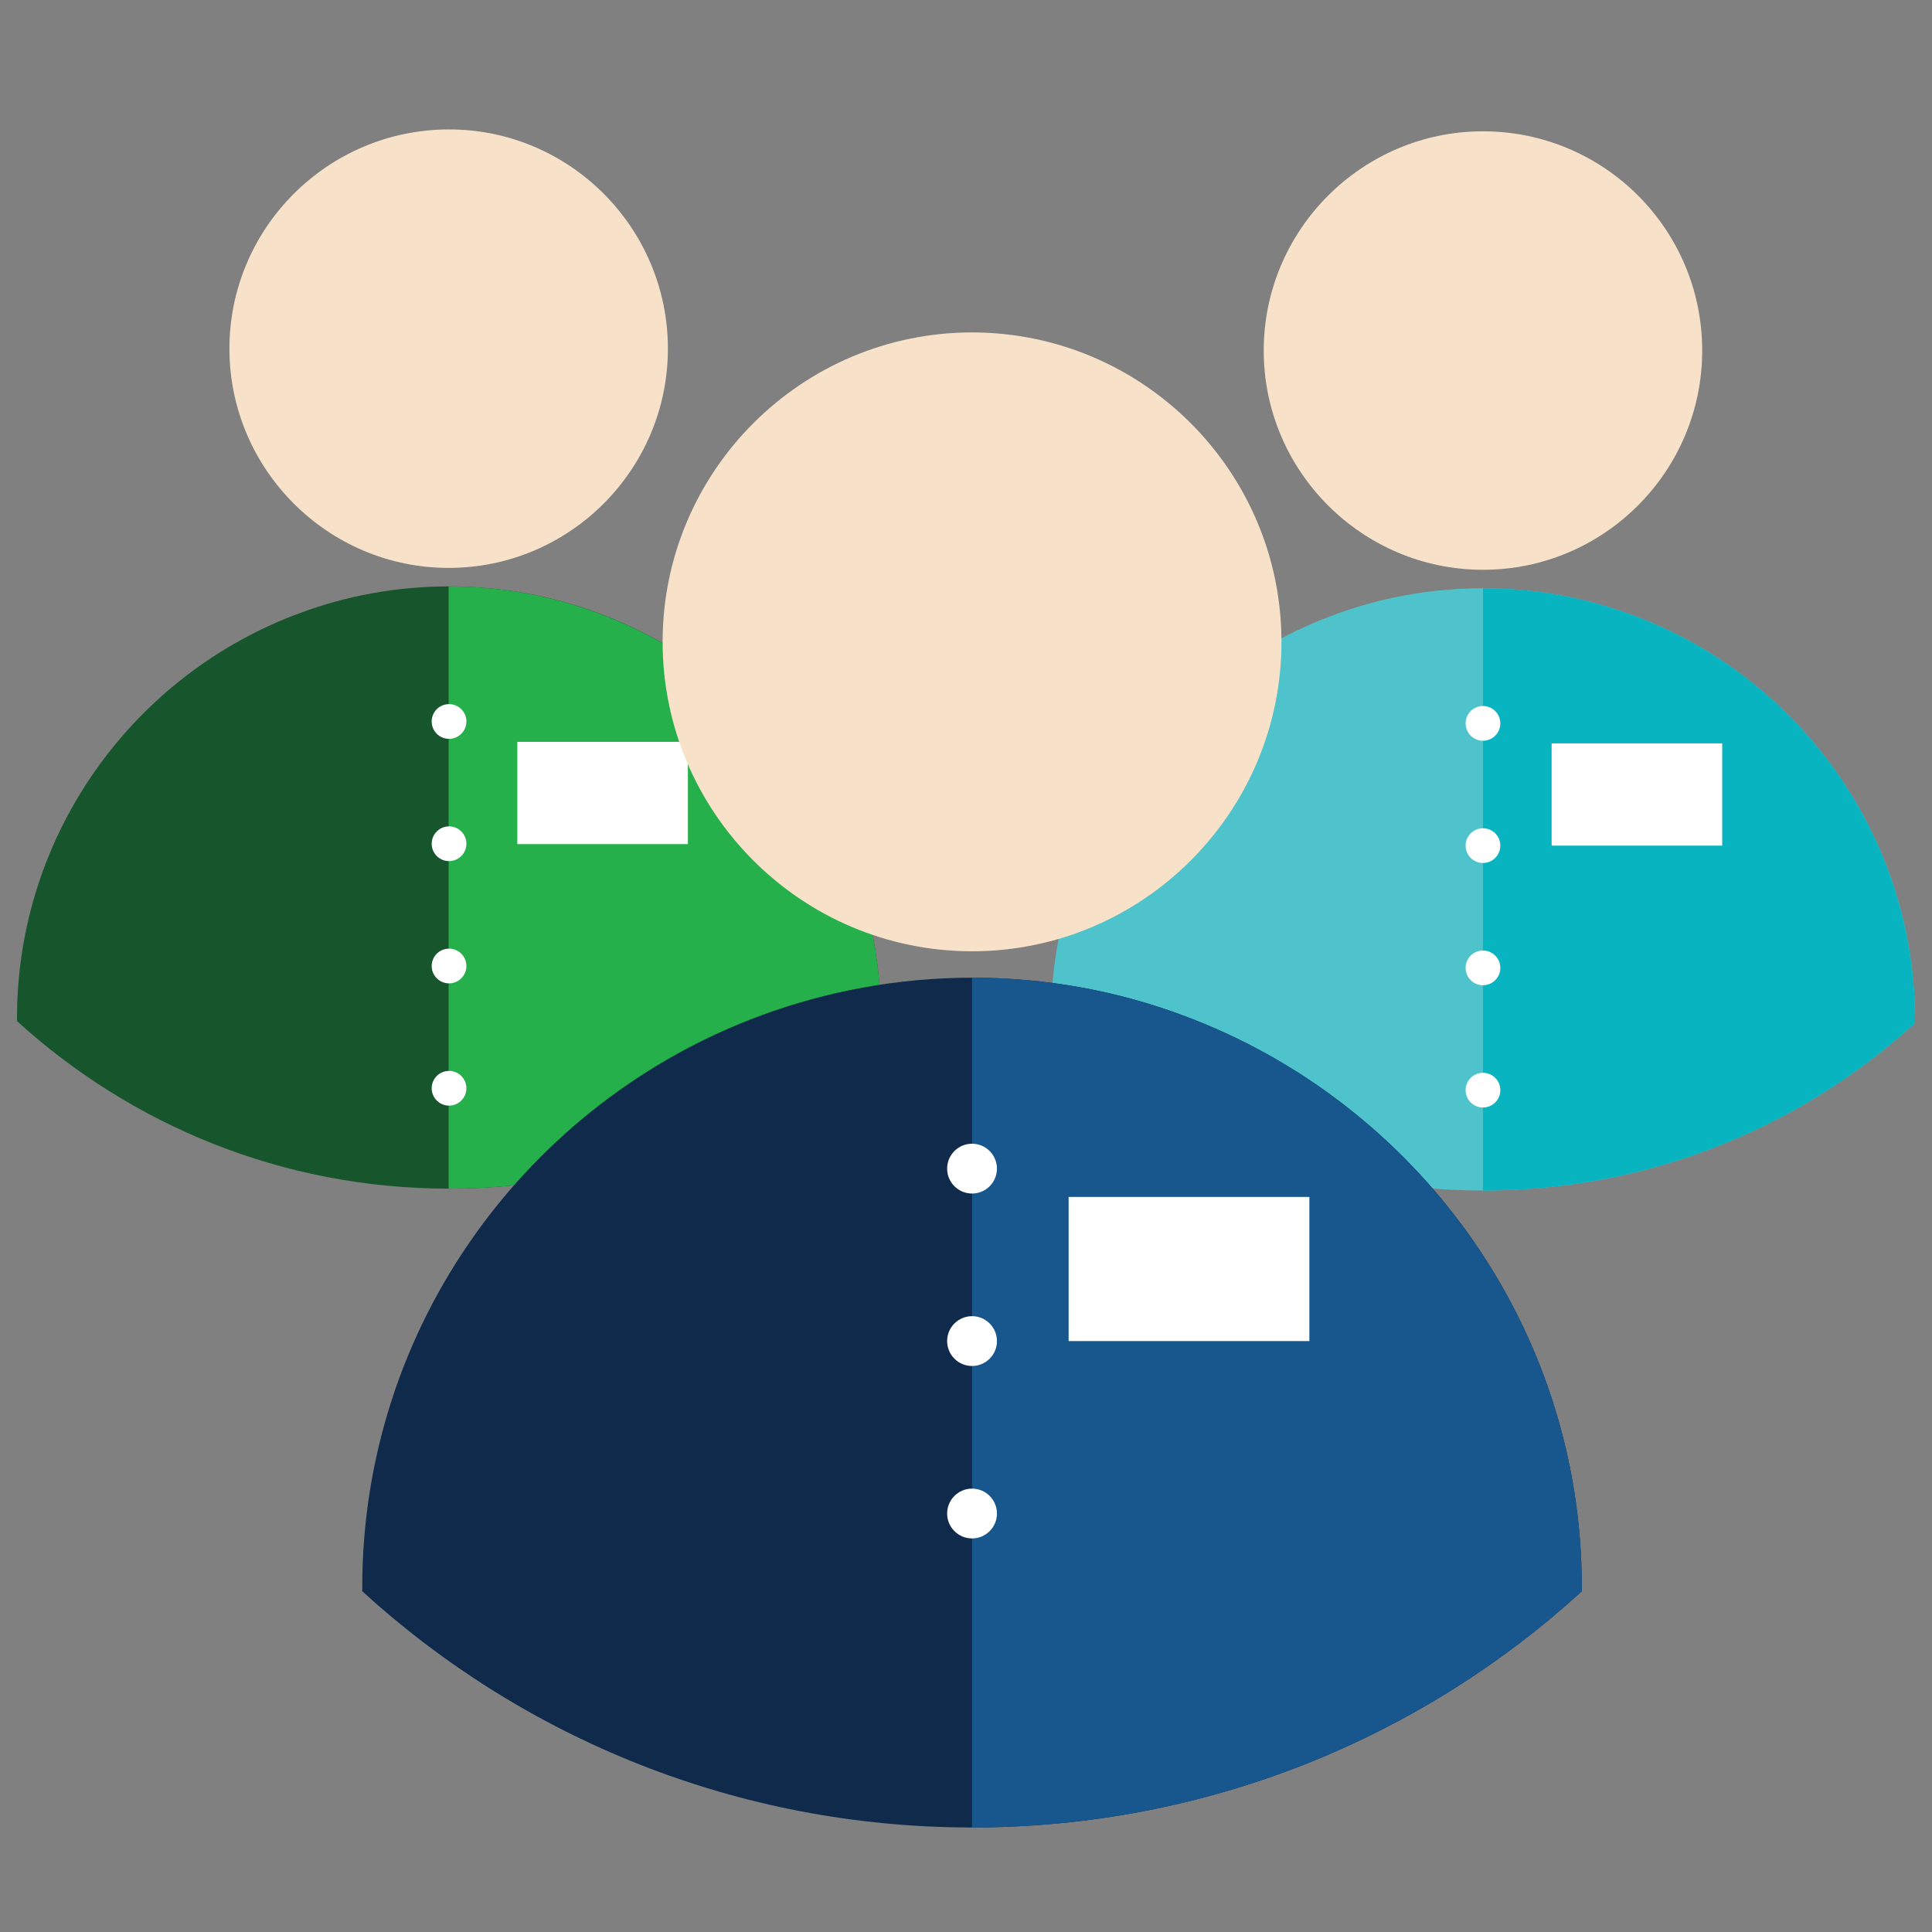 <?xml version="1.0" encoding="utf-8"?>
<!-- Generator: Adobe Illustrator 27.3.0, SVG Export Plug-In . SVG Version: 6.00 Build 0)  -->
<svg version="1.1" id="Layer_1" xmlns="http://www.w3.org/2000/svg" xmlns:xlink="http://www.w3.org/1999/xlink" x="0px" y="0px"
	 viewBox="0 0 512 512" style="enable-background:new 0 0 512 512;" xml:space="preserve">
<rect x="0" y="0" width="512" height="512" fill="#808080" stroke="none"/>
<style type="text/css">
	.st0{fill:#4FC3CB;}
	.st1{fill:#07B4C0;}
	.st2{fill:#F7E2C9;}
	.st3{fill:#FFFFFF;}
	.st4{fill:#17562C;}
	.st5{fill:#25B04B;}
	.st6{fill:#102A4C;}
	.st7{fill:#17578E;}
</style>
<path class="st0" d="M507.5,270.4v0.7c-30.2,27.6-70.4,44.4-114.5,44.4s-84.3-16.8-114.5-44.4v-0.7c0-49.2,31.2-91.3,74.9-107.4
	c12.3-4.6,25.7-7.1,39.6-7.1s27.2,2.5,39.6,7.1C476.3,179.1,507.5,221.2,507.5,270.4z"/>
<path class="st1" d="M507.5,270.4v0.7c-30.2,27.6-70.4,44.4-114.5,44.4V155.9c13.9,0,27.2,2.5,39.6,7.1
	C476.3,179.1,507.5,221.2,507.5,270.4z"/>
<path class="st2" d="M451.1,92.9c0,32-26,58.1-58.1,58.1c-32,0-58.1-26.1-58.1-58.1S361,34.8,393,34.8
	C425.1,34.8,451.1,60.8,451.1,92.9z"/>
<rect x="411.2" y="197" class="st3" width="45.2" height="27.1"/>
<circle class="st3" cx="393" cy="191.7" r="4.6"/>
<circle class="st3" cx="393" cy="224.1" r="4.6"/>
<circle class="st3" cx="393" cy="256.5" r="4.6"/>
<circle class="st3" cx="393" cy="288.9" r="4.6"/>
<path class="st4" d="M233.4,269.9v0.7c-30.2,27.6-70.4,44.4-114.5,44.4S34.7,298.1,4.5,270.6v-0.7c0-49.2,31.2-91.3,74.9-107.4
	c12.3-4.6,25.7-7.1,39.6-7.1s27.2,2.5,39.6,7.1C202.2,178.6,233.4,220.7,233.4,269.9z"/>
<path class="st5" d="M233.4,269.9v0.7c-30.2,27.6-70.4,44.4-114.5,44.4V155.4c13.9,0,27.2,2.5,39.6,7.1
	C202.2,178.6,233.4,220.7,233.4,269.9z"/>
<path class="st2" d="M177,92.4c0,32-26,58.1-58.1,58.1c-32,0-58.1-26.1-58.1-58.1S86.9,34.3,119,34.3C151,34.3,177,60.4,177,92.4z"
	/>
<rect x="137.1" y="196.6" class="st3" width="45.2" height="27.1"/>
<circle class="st3" cx="119" cy="191.2" r="4.6"/>
<circle class="st3" cx="119" cy="223.6" r="4.6"/>
<circle class="st3" cx="119" cy="256" r="4.6"/>
<circle class="st3" cx="119" cy="288.4" r="4.6"/>
<path class="st6" d="M419.2,420.7v1c-42.6,38.9-99.4,62.6-161.6,62.6s-119-23.7-161.6-62.6v-1c0-69.5,44.1-128.9,105.7-151.6
	c17.4-6.4,36.2-10,55.9-10s38.5,3.5,55.9,10C375.1,291.9,419.2,351.3,419.2,420.7z"/>
<path class="st7" d="M419.2,420.7v1c-42.6,38.9-99.4,62.6-161.6,62.6V259.1c19.6,0,38.5,3.5,55.9,10
	C375.1,291.9,419.2,351.3,419.2,420.7z"/>
<path class="st2" d="M339.6,170.1c0,45.2-36.8,82-82,82c-45.2,0-82-36.8-82-82s36.8-82,82-82C302.8,88.1,339.6,124.9,339.6,170.1z"
	/>
<rect x="283.2" y="317.2" class="st3" width="63.8" height="38.2"/>
<circle class="st3" cx="257.6" cy="309.7" r="6.6"/>
<circle class="st3" cx="257.6" cy="355.4" r="6.6"/>
<circle class="st3" cx="257.6" cy="401.1" r="6.6"/>
</svg>
